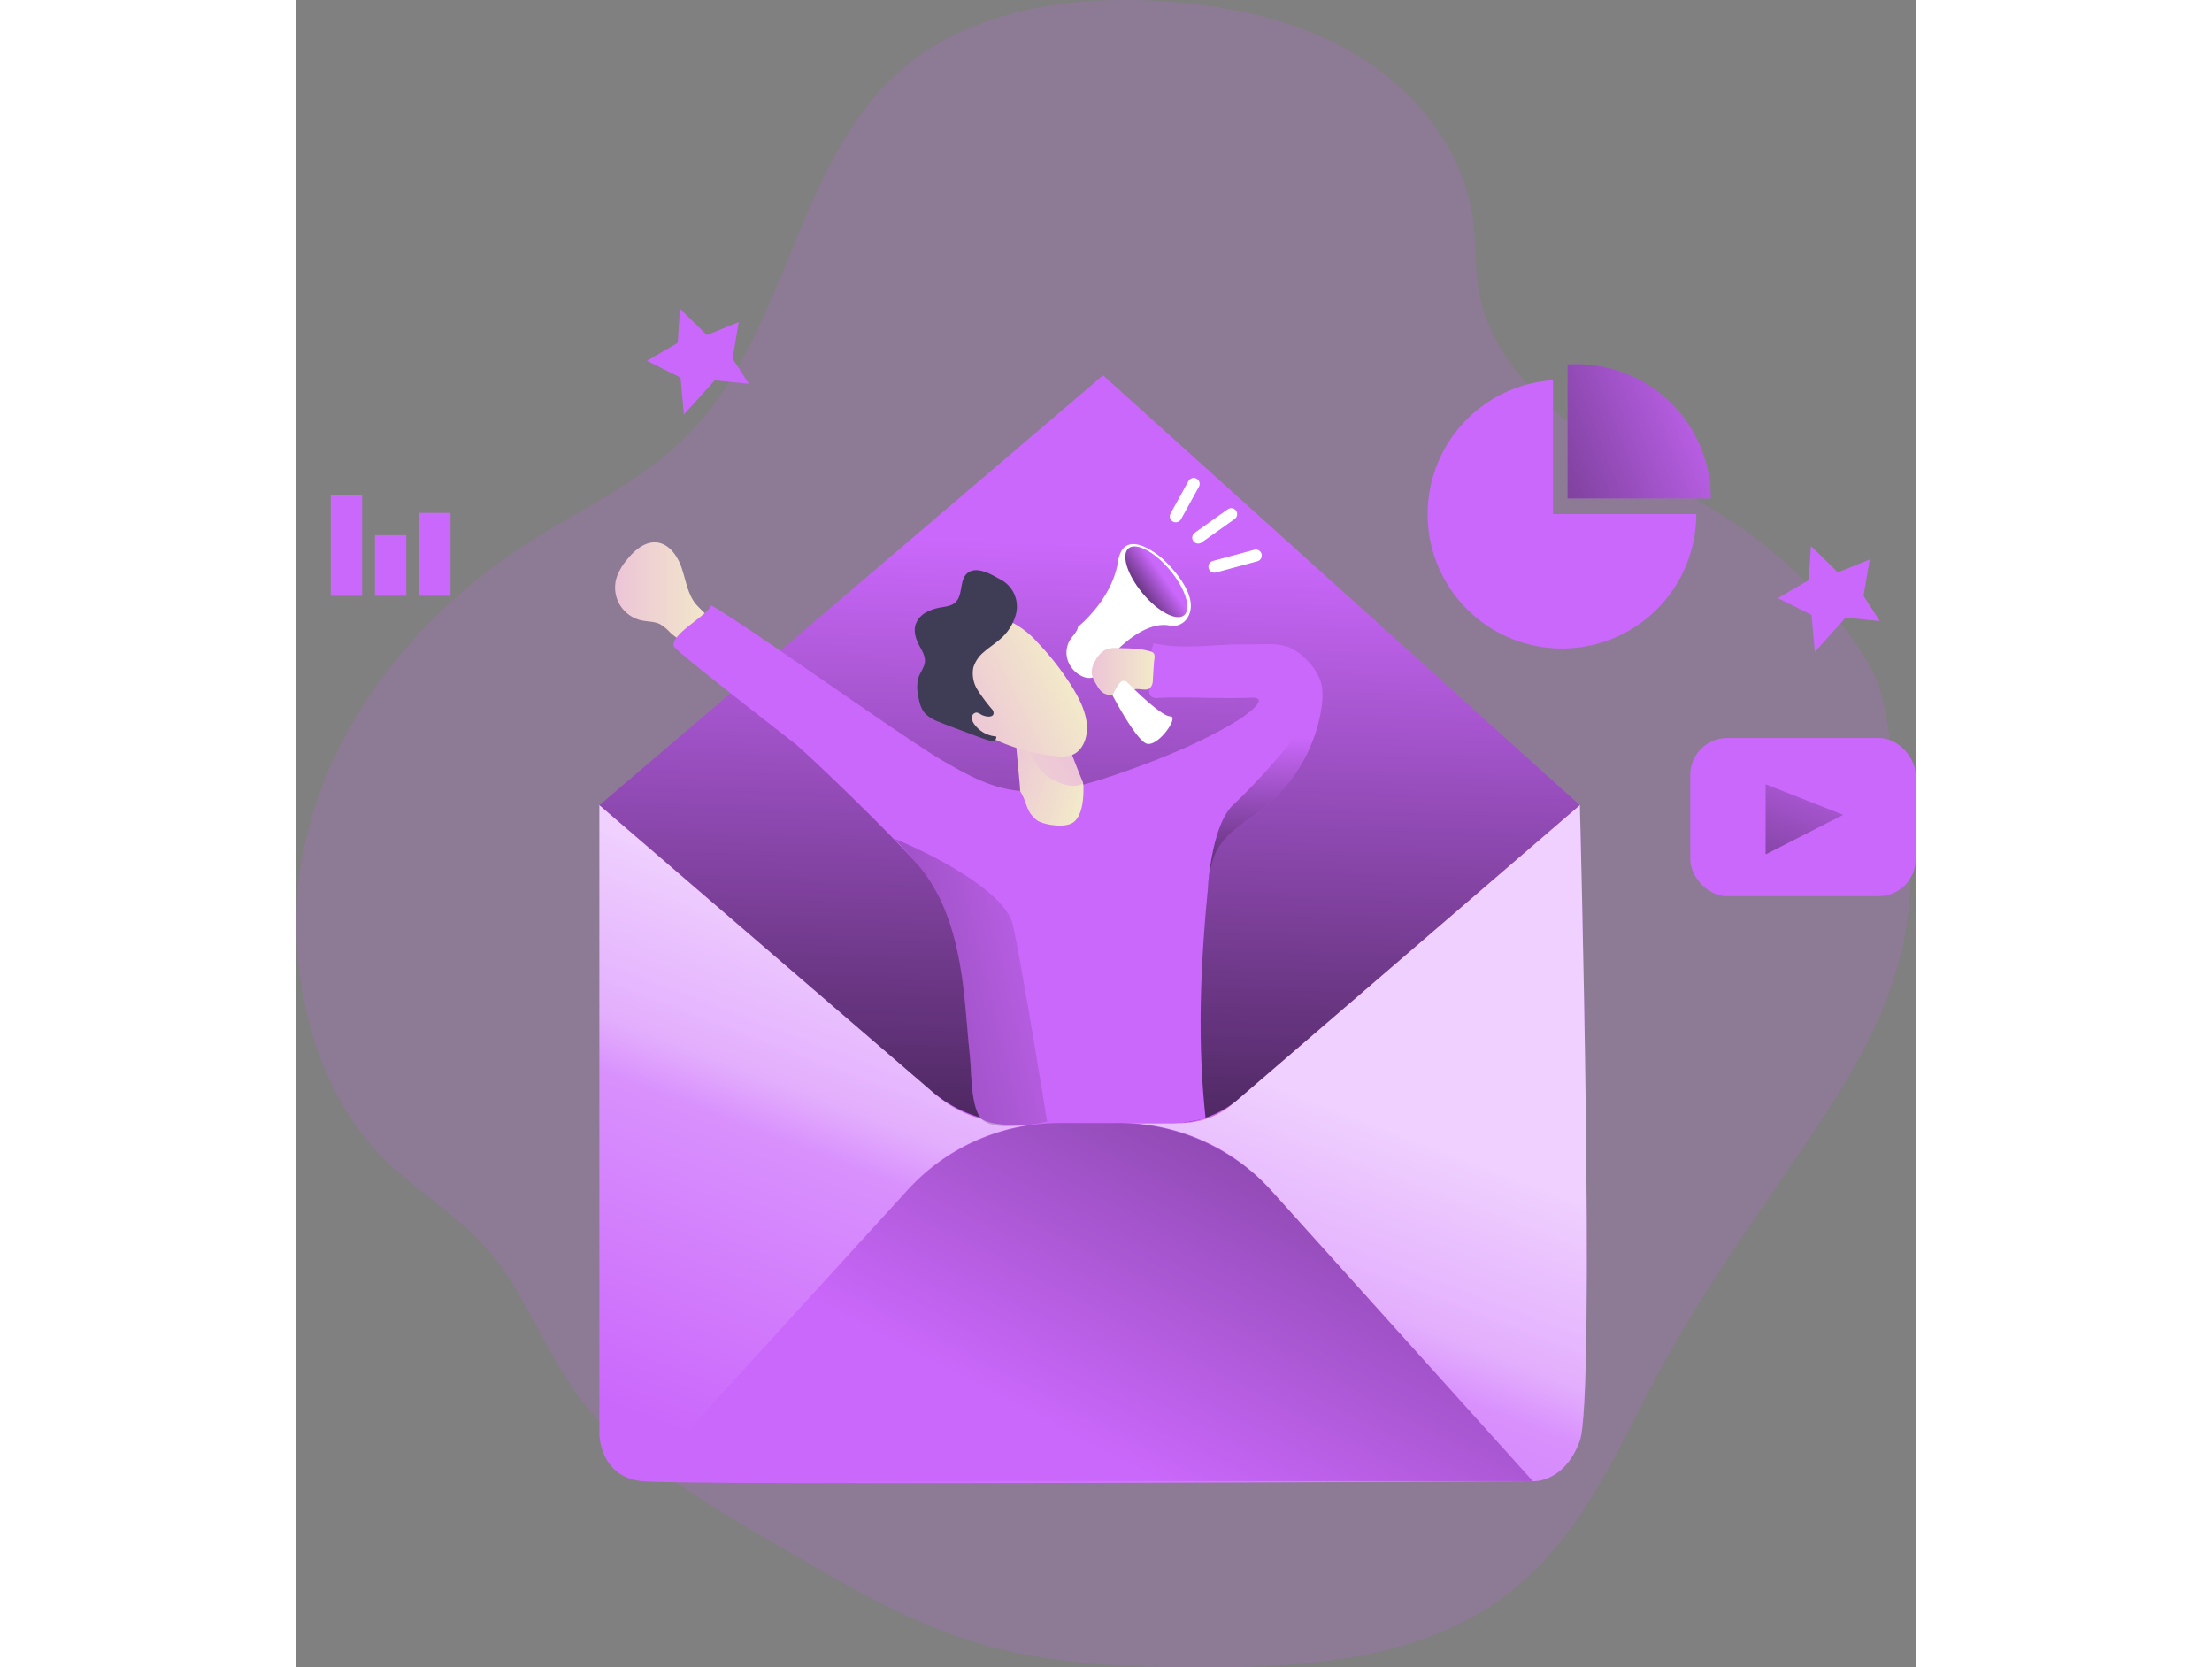 <svg id="Layer_1" data-name="Layer 1" xmlns="http://www.w3.org/2000/svg" xmlns:xlink="http://www.w3.org/1999/xlink" width="406" height="306" viewBox="0 0 560.99 577.6" class="illustration"><rect x="0" y="0" width="560.99" height="577.6" fill="#808080" stroke="none"/><defs><linearGradient id="linear-gradient" x1="112.58" y1="205.76" x2="146.49" y2="205.76" gradientUnits="userSpaceOnUse"><stop offset="0" stop-color="#ecc4d7"></stop><stop offset="0.42" stop-color="#efd4d1"></stop><stop offset="1" stop-color="#f2eac9"></stop></linearGradient><linearGradient id="linear-gradient-2" x1="222.24" y1="532.81" x2="289.71" y2="355.99" gradientUnits="userSpaceOnUse"><stop offset="0.02" stop-color="#fff" stop-opacity="0"></stop><stop offset="0.58" stop-color="#fff" stop-opacity="0.39"></stop><stop offset="0.68" stop-color="#fff" stop-opacity="0.68"></stop><stop offset="1" stop-color="#fff"></stop></linearGradient><linearGradient id="linear-gradient-3" x1="279.98" y1="187.79" x2="269.14" y2="518.26" gradientUnits="userSpaceOnUse"><stop offset="0" stop-opacity="0"></stop><stop offset="0.99"></stop></linearGradient><linearGradient id="linear-gradient-4" x1="140.13" y1="-461.99" x2="171.47" y2="-461.99" gradientTransform="translate(-22.21 663.93) rotate(16.97)" xlink:href="#linear-gradient"></linearGradient><linearGradient id="linear-gradient-5" x1="263.21" y1="167.2" x2="209.44" y2="201.19" gradientTransform="translate(10.66 78.72) rotate(2.06)" xlink:href="#linear-gradient"></linearGradient><linearGradient id="linear-gradient-6" x1="-45.01" y1="1371.45" x2="-4.94" y2="1371.45" gradientTransform="translate(-347.21 -993.85) rotate(-26.86)" xlink:href="#linear-gradient"></linearGradient><linearGradient id="linear-gradient-7" x1="277.69" y1="233.05" x2="299.49" y2="233.05" xlink:href="#linear-gradient"></linearGradient><linearGradient id="linear-gradient-8" x1="302.67" y1="200.08" x2="286.39" y2="211.45" gradientTransform="translate(198.37 -145.22) rotate(39.74)" xlink:href="#linear-gradient-3"></linearGradient><linearGradient id="linear-gradient-9" x1="280.88" y1="504.45" x2="468.57" y2="144.14" xlink:href="#linear-gradient-3"></linearGradient><linearGradient id="linear-gradient-10" x1="500.84" y1="136.78" x2="330.22" y2="202.96" xlink:href="#linear-gradient-3"></linearGradient><linearGradient id="linear-gradient-11" x1="533.45" y1="249.43" x2="474.51" y2="397.36" xlink:href="#linear-gradient-3"></linearGradient><linearGradient id="linear-gradient-12" x1="285.93" y1="327.82" x2="-16.5" y2="400.38" xlink:href="#linear-gradient-3"></linearGradient><linearGradient id="linear-gradient-13" x1="338.26" y1="255.11" x2="335.39" y2="342.74" xlink:href="#linear-gradient-3"></linearGradient></defs><title>Marketing</title><path d="M196,42.36c-23.23,33.74-29.32,80.88-60.22,110.53-15.57,15-35.67,24.11-53.85,35.81C44.46,212.8,14.16,250,4.93,293.51-3.24,331.46,6.45,379.62,37,406c15.72,13.54,29.1,20.81,40.42,39.61,12.25,20.35,18.79,39,37.43,54.31,18,14.82,38.37,26.6,58.49,38.32,21,12.22,42.26,24.56,65.57,31.44,24.29,7.18,49.94,8.16,75.27,8.25,36.2.13,74.67-2.2,104.31-23,26.08-18.28,38.45-46.16,52.61-73.44s30.79-51,48.21-76.54c16.53-24.1,33.33-48.89,39.53-77.4a114.76,114.76,0,0,0-1.61-53.83c-3.92-14.59-2.66-30.77-10.57-43.84a154.66,154.66,0,0,0-43.22-46.26c-17.42-12.24-37.2-20.75-54.74-32.82s-33.37-29-36.94-50c-1.35-7.91-.89-16-1.9-24C406.92,53.45,391.15,33,371.21,20.41S327.53,2.51,304,.83C278.93-1,253,1.38,230.28,12.28,215.22,19.53,204.46,30.05,196,42.36Z" transform="translate(-2.16 -0.29)" fill="#cb68fc" opacity="0.18" style="isolation: isolate;"></path><path d="M139.77,208.53c-2.28-3.54-2.84-7.88-4.26-11.85s-4.3-8-8.48-8.45-7.88,2.82-10.49,6.16a19.15,19.15,0,0,0-3.44,6,11.64,11.64,0,0,0,8.73,14.85c2.1.44,4.36.32,6.28,1.27a15.77,15.77,0,0,1,3.51,2.86c2.43,2.27,5.54,4.17,8.86,3.95,2.94-.2,6.75-3.19,5.89-6.51C145.57,213.74,141.48,211.18,139.77,208.53Z" transform="translate(-2.16 -0.29)" fill="url(#linear-gradient)"></path><path d="M107.14,279.22V497.15s0,14.73,14.73,16.29,308.66,0,308.66,0,10.86.77,16.29-14,0-220.26,0-220.26Z" transform="translate(-2.16 -0.29)" fill="#cb68fc"></path><path d="M107.14,279.22V497.15s0,14.73,14.73,16.29,308.66,0,308.66,0,10.86.77,16.29-14,0-220.26,0-220.26Z" transform="translate(-2.16 -0.29)" opacity="0.69" fill="url(#linear-gradient-2)" style="isolation: isolate;"></path><path d="M281.63,130.32,107.14,279.22,223.81,379.63A40.14,40.14,0,0,0,250,389.35h58.57a27.7,27.7,0,0,0,18.08-6.71L446.82,279.22Z" transform="translate(-2.16 -0.29)" fill="#cb68fc"></path><path d="M281.63,130.32,107.14,279.22l115,99a46,46,0,0,0,30,11.13H306a34.78,34.78,0,0,0,22.67-8.41L446.82,279.22Z" transform="translate(-2.16 -0.29)" fill="url(#linear-gradient-3)"></path><path d="M357.24,246c-.05.27-.1.55-.14.82a55.16,55.16,0,0,1-19.87,33.41c-5.73,4.55-12.62,8.18-16.09,14.62-2.18,4-2.74,8.71-3.18,13.29-2.6,26.76-3.71,52.92-.79,79.65l-8,1.56H276.28c-3.18,0-13.09.85-21.94.83h-.05c-7,0-13.41-.64-15.15-2.68a1.12,1.12,0,0,1-.16-.22,2,2,0,0,1-.21-.34c-.08-.14-.17-.28-.25-.44s-.18-.36-.27-.55l-.09-.18c-2.34-5.3-2.13-14.49-2.67-19.65-.76-7.34-1.24-14.73-2.06-22.07-1.7-14.87-5.1-30.13-14.19-42-1.31-1.7-3.71-4.37-6.75-7.58-10.8-11.41-29.75-29.68-37-36.07-1.17-1-42.2-32.71-42.57-34.21-1-4.34,11.07-10.17,13-14.17,13.5,7.76,66.79,46.09,80.27,53.86,6.54,3.76,13.18,7.57,20.51,9.38,15.41,3.81,31.44-1.67,46.38-7.08,10.25-3.71,23.94-9.38,34.71-16,4.65-2.85,11.73-8.44,5.13-8.18-11.08.43-22.94-.4-32.07.07a3.3,3.3,0,0,1-2.73-.65,3.16,3.16,0,0,1-.52-2.35c.41-8.06-.93-8.28,1.59-15.95,9.74,2.4,21.38.28,31.4.4,10.73.12,15.21-1.45,22.05,5.87a18.59,18.59,0,0,1,4.16,6.37C358,239,357.77,242.58,357.24,246Z" transform="translate(-2.16 -0.29)" fill="#cb68fc"></path><path d="M252.92,274.37c2.6,4.24,1.87,7,5.78,10.07,1.84,1.45,9.66,3,12.72.68,3.82-2.93,3.37-11.29,3.44-11.86a5.59,5.59,0,0,0-.62-2.72,82.68,82.68,0,0,1-3.34-8.44,16.34,16.34,0,0,1-.39-9,8.63,8.63,0,0,0-6.38-2.46,13.75,13.75,0,0,0-6.19,2.45c-1.43,1-5.88-6.16-6.8-4.7C250.34,249.71,252.85,270.88,252.92,274.37Z" transform="translate(-2.16 -0.29)" fill="url(#linear-gradient-4)"></path><path d="M250.89,244.55s4.18,20.58,12.28,25.27,11.58,1.84,11.58,1.84l-6.16-15.61Z" transform="translate(-2.16 -0.29)" fill="url(#linear-gradient-5)"></path><path d="M265.63,262.29a12.91,12.91,0,0,0,4.94-.32c4-1.31,5.92-6.24,5.42-11s-2.92-9.35-5.6-13.53a95.32,95.32,0,0,0-11.45-14.57,30.66,30.66,0,0,0-8-6.48,15.8,15.8,0,0,0-12.93-.71,18,18,0,0,0-9.09,8.61,20.67,20.67,0,0,0-2.18,12.8C229.45,254,253.11,261.28,265.63,262.29Z" transform="translate(-2.16 -0.29)" fill="url(#linear-gradient-6)"></path><path d="M278.68,234.68c-1.41.87-3.27.48-4.73-.3a9.55,9.55,0,0,1-4.57-5.38,8.48,8.48,0,0,1,.81-7c1-1.54,2.48-2.82,2.8-4.6,0,0,11.74-9.3,13.81-22.48s15.51-1,15.51-1,14.88,13.21,7.86,21.34a5.86,5.86,0,0,1-5.6,1.72c-3-.58-8.91-.12-17.42,7.87Z" transform="translate(-2.16 -0.29)" fill="#fff"></path><path d="M287.15,224.85a9.58,9.58,0,0,0-4.55.47,8.69,8.69,0,0,0-3.6,3.79,8.07,8.07,0,0,0-1.3,3.75c-.05,1.79.91,3.43,1.85,4.95a7.17,7.17,0,0,0,2.2,2.58,7.28,7.28,0,0,0,3.16.79c1.8.18,3.75.31,5.29-.65a13.06,13.06,0,0,1,1.88-1.29c1.89-.78,4.44.73,5.92-.67a4,4,0,0,0,.88-2.73l.37-5.81c.11-1.64.83-3.36-.91-3.95C295.15,225,290.52,224.85,287.15,224.85Z" transform="translate(-2.16 -0.29)" fill="url(#linear-gradient-7)"></path><path d="M289.9,236.57s11.64,11.89,15,11.89-4.66,11.38-8.53,9.31-11.46-16.59-11.46-16.59,2.15-4.48,3.25-4.87A1.67,1.67,0,0,1,289.9,236.57Z" transform="translate(-2.16 -0.29)" fill="#fff"></path><ellipse cx="300.11" cy="201.86" rx="6.2" ry="15.06" transform="translate(-61.88 238.19) rotate(-39.74)" fill="#cb68fc"></ellipse><ellipse cx="300.11" cy="201.86" rx="6.2" ry="15.06" transform="translate(-61.88 238.19) rotate(-39.74)" fill="url(#linear-gradient-8)"></ellipse><path d="M251.5,212.87a17.16,17.16,0,0,1-5.92,9.19c-1.68,1.43-3.56,2.63-5.21,4.1a11.19,11.19,0,0,0-3.68,5.4,10.72,10.72,0,0,0,1.51,7.82,60.14,60.14,0,0,0,4.88,6.52,2,2,0,0,1,.59,1.79c-.25.7-1.15.9-1.89.85a5.84,5.84,0,0,1-2.55-.78,3.53,3.53,0,0,0-1.39-.61,1.72,1.72,0,0,0-1.64,1.66,3.79,3.79,0,0,0,.85,2.4,10.26,10.26,0,0,0,7.54,4.23,1.16,1.16,0,0,1-.8,1.44,3.11,3.11,0,0,1-1.83-.12c-1.55-.44-3.06-1-4.56-1.57L231.59,253c-2.32-.86-4.64-1.72-6.92-2.67a12.17,12.17,0,0,1-4.74-2.94c-1.43-1.64-2-3.88-2.32-6a13,13,0,0,1,.06-6.32c.64-1.92,2.1-3.57,2.25-5.58s-1.14-4-2.11-5.84c-1.12-2.16-1.85-4.7-1.12-7a7.75,7.75,0,0,1,3.65-4.22,16.15,16.15,0,0,1,5.4-1.75c1.64-.29,3.41-.52,4.66-1.63,2.86-2.52,1.35-8,4.36-10.3,3.21-2.49,8.36.66,11.35,2.31A10.56,10.56,0,0,1,251.5,212.87Z" transform="translate(-2.16 -0.29)" fill="#3f3d56"></path><path d="M121.87,513.44l92.27-101.12a70.48,70.48,0,0,1,52.06-23h21.27a70.5,70.5,0,0,1,52.39,23.33l90.67,100.76Z" transform="translate(-2.16 -0.29)" fill="#cb68fc"></path><path d="M121.87,513.44l91.85-100.66a71.9,71.9,0,0,1,53.1-23.43h20a71.91,71.91,0,0,1,53.44,23.8l90.25,100.29Z" transform="translate(-2.16 -0.29)" fill="url(#linear-gradient-9)"></path><path d="M487.15,178.4A46.53,46.53,0,1,1,437.51,132V178.4Z" transform="translate(-2.16 -0.29)" fill="#cb68fc"></path><path d="M492.19,173H442.55V126.55c1-.08,2.06-.11,3.1-.11A46.54,46.54,0,0,1,492.19,173Z" transform="translate(-2.16 -0.29)" fill="#cb68fc"></path><path d="M492.19,173H442.55V126.55c1-.08,2.06-.11,3.1-.11A46.54,46.54,0,0,1,492.19,173Z" transform="translate(-2.16 -0.29)" fill="url(#linear-gradient-10)"></path><rect x="482.92" y="255.67" width="78.07" height="54.8" rx="12.79" fill="#cb68fc"></rect><polygon points="509.02 271.7 509.02 296 535.91 282.3 509.02 271.7" fill="url(#linear-gradient-11)"></polygon><polygon points="524.73 189.17 523.95 201 513.29 207.2 524.92 213.02 526.09 225.81 536.75 213.99 548.58 215.15 542.95 206.42 545.09 193.82 534.04 198.28 524.73 189.17" fill="#cb68fc"></polygon><polygon points="132.89 106.96 132.12 118.79 121.45 124.99 133.09 130.81 134.25 143.6 144.91 131.78 156.74 132.94 151.12 124.22 153.25 111.61 142.2 116.07 132.89 106.96" fill="#cb68fc"></polygon><rect x="11.91" y="171.52" width="10.86" height="34.9" fill="#cb68fc"></rect><rect x="27.22" y="185.42" width="10.86" height="21" fill="#cb68fc"></rect><rect x="42.54" y="177.69" width="10.86" height="28.73" fill="#cb68fc"></rect><line x1="310.88" y1="167.65" x2="304.67" y2="178.89" fill="none" stroke="#fff" stroke-linecap="round" stroke-miterlimit="10" stroke-width="4.13"></line><line x1="323.87" y1="178.12" x2="312.43" y2="186.26" fill="none" stroke="#fff" stroke-linecap="round" stroke-miterlimit="10" stroke-width="4.13"></line><line x1="332.4" y1="192.46" x2="318.05" y2="196.34" fill="none" stroke="#fff" stroke-linecap="round" stroke-miterlimit="10" stroke-width="4.13"></line><path d="M262.24,388.83a73.79,73.79,0,0,1-7.9,1.35h-.05c-5.65.63-12.66.63-15.15-2.68a1.12,1.12,0,0,1-.16-.22,2,2,0,0,1-.21-.34c-.08-.14-.17-.28-.25-.44s-.18-.36-.27-.55l-.09-.18c-2.34-5.3-2.13-14.49-2.67-19.65-.76-7.34-1.24-14.73-2.06-22.07-1.7-14.87-5.1-30.13-14.19-42-1.31-1.7-6.82-8-9.86-11.17l4.27,1.81s33.6,14.47,36.7,27.92S262.24,388.83,262.24,388.83Z" transform="translate(-2.16 -0.29)" fill="url(#linear-gradient-12)"></path><path d="M357.1,246.82a55.16,55.16,0,0,1-19.87,33.41c-5.73,4.55-12.62,8.18-16.09,14.62-2.18,4-2.74,8.71-3.18,13.29,0,0,1.09-21.87,8.85-29.11s28-28.76,29.53-38.58A38.54,38.54,0,0,1,357.1,246.82Z" transform="translate(-2.16 -0.29)" fill="url(#linear-gradient-13)"></path></svg>